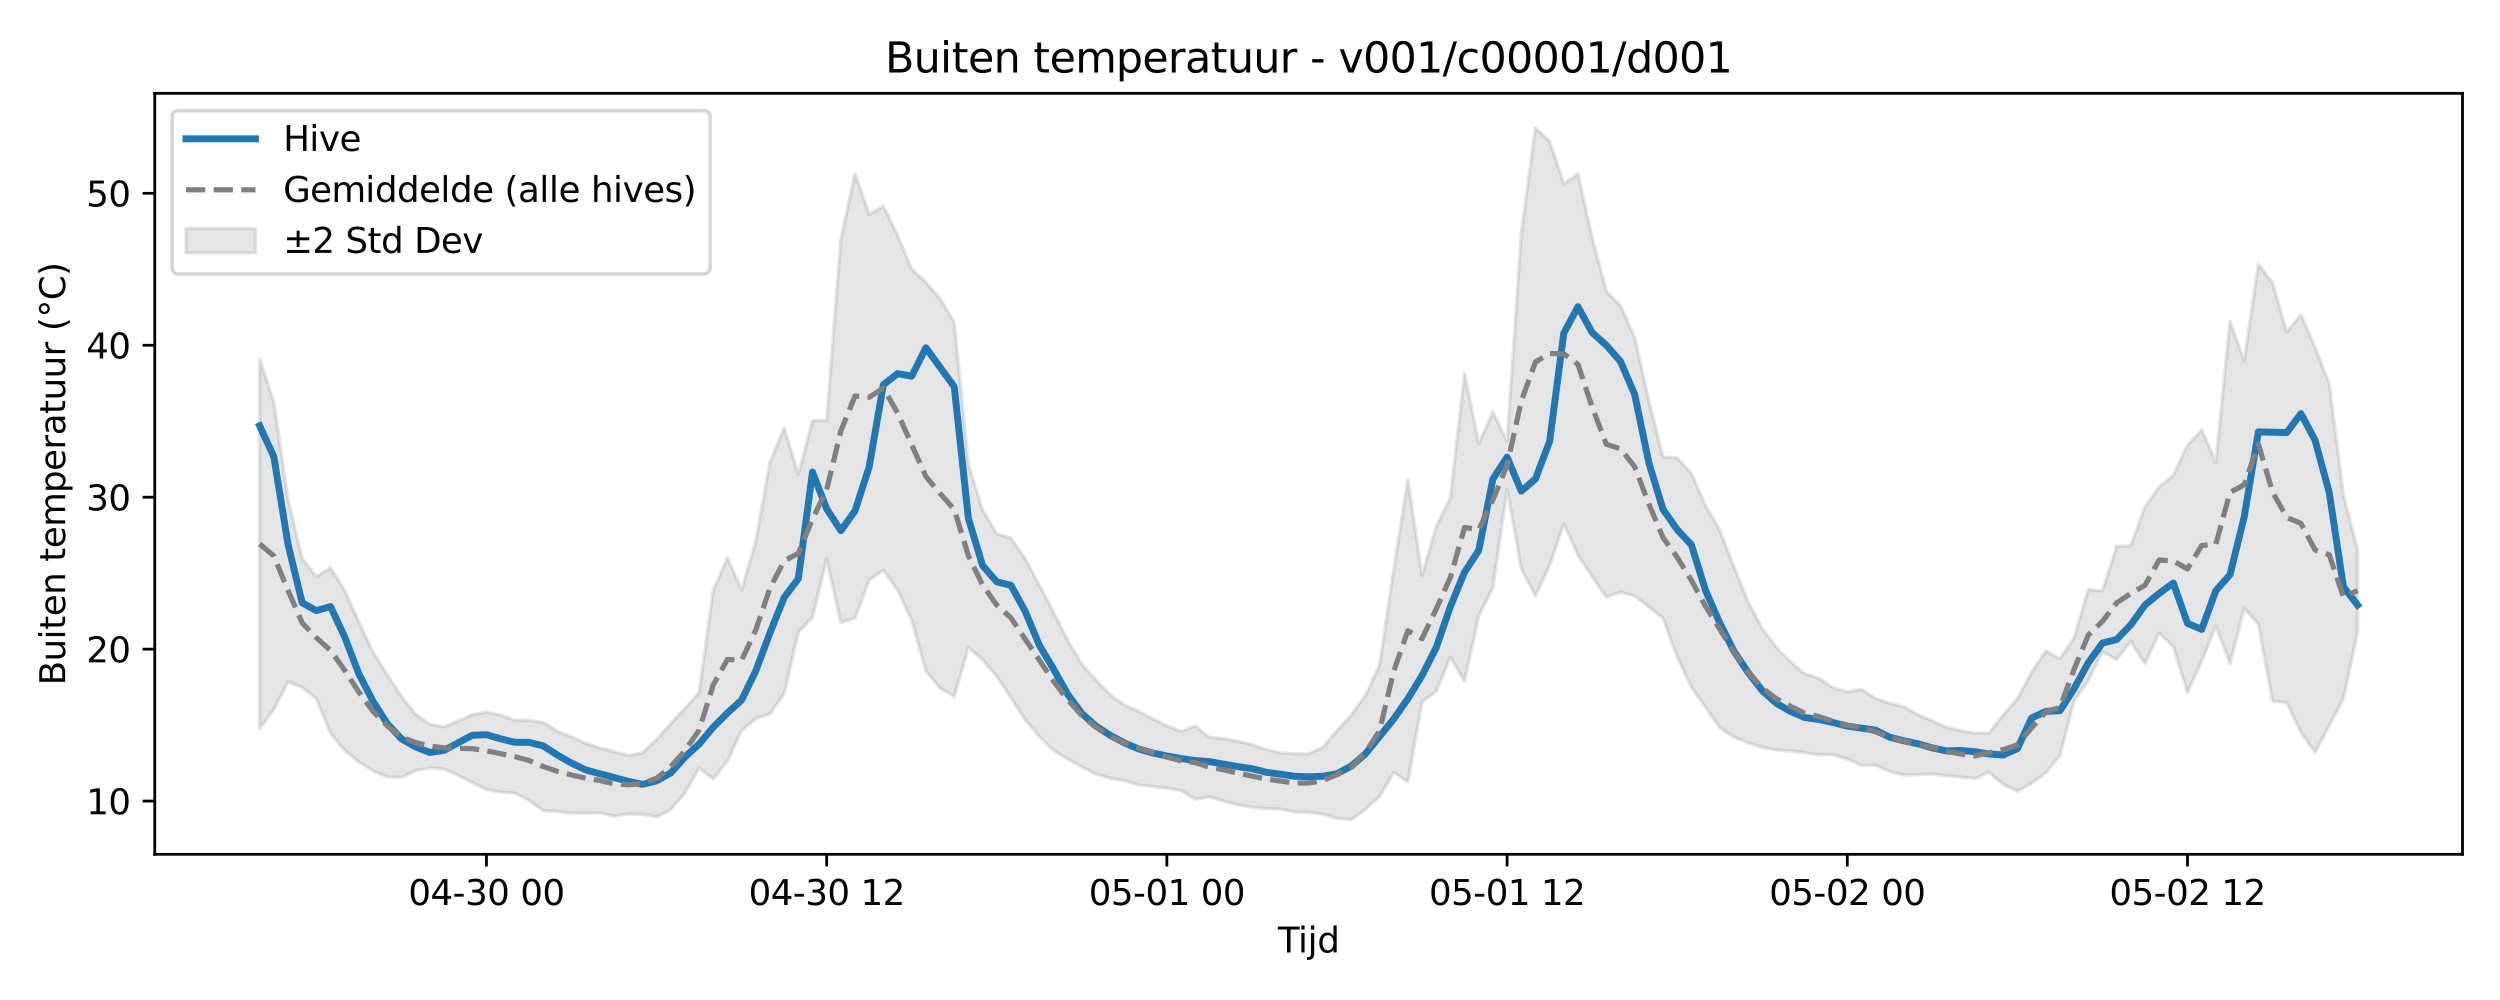 <?xml version="1.0" encoding="utf-8" standalone="no"?>
<!DOCTYPE svg PUBLIC "-//W3C//DTD SVG 1.1//EN"
  "http://www.w3.org/Graphics/SVG/1.1/DTD/svg11.dtd">
<svg xmlns:xlink="http://www.w3.org/1999/xlink" width="720pt" height="288pt" viewBox="0 0 720 288" xmlns="http://www.w3.org/2000/svg" version="1.1">
 <defs>
  <style type="text/css">*{stroke-linejoin: round; stroke-linecap: butt}</style>
 </defs>
 <g id="figure_1">
  <g id="patch_1">
   <path d="M 0 288 
L 720 288 
L 720 0 
L 0 0 
z
" style="fill: #ffffff"/>
  </g>
  <g id="axes_1">
   <g id="patch_2">
    <path d="M 44.57 246.04 
L 709.2 246.04 
L 709.2 26.88 
L 44.57 26.88 
z
" style="fill: #ffffff"/>
   </g>
   <g id="FillBetweenPolyCollection_1">
    <defs>
     <path id="m483a68e7ac" d="M 74.78 -184.59 
L 74.78 -78.113 
L 78.863 -83.687 
L 82.945 -91.62 
L 87.028 -90.049 
L 91.11 -86.773 
L 95.193 -76.851 
L 99.275 -71.887 
L 103.358 -68.538 
L 107.44 -66.014 
L 111.523 -64.245 
L 115.605 -64.098 
L 119.688 -66.045 
L 123.77 -66.86 
L 127.853 -66.545 
L 131.935 -64.752 
L 136.018 -62.582 
L 140.1 -60.607 
L 144.183 -59.858 
L 148.265 -59.592 
L 152.348 -57.475 
L 156.43 -54.557 
L 160.513 -54.28 
L 164.595 -53.831 
L 168.678 -53.789 
L 172.76 -53.856 
L 176.843 -52.956 
L 180.925 -53.532 
L 185.008 -53.497 
L 189.09 -52.733 
L 193.173 -54.777 
L 197.255 -59.631 
L 201.338 -66.847 
L 205.42 -63.64 
L 209.503 -68.858 
L 213.585 -77.581 
L 217.668 -81.04 
L 221.75 -82.413 
L 225.833 -88.186 
L 229.915 -105.95 
L 233.998 -110.222 
L 238.08 -126.94 
L 242.163 -108.755 
L 246.245 -109.939 
L 250.328 -120.889 
L 254.41 -123.812 
L 258.493 -118.036 
L 262.575 -109.396 
L 266.658 -94.758 
L 270.74 -89.8 
L 274.823 -87.428 
L 278.905 -101.533 
L 282.988 -97.948 
L 287.07 -93.22 
L 291.153 -87.071 
L 295.235 -80.755 
L 299.318 -75.89 
L 303.4 -71.892 
L 307.483 -69.401 
L 311.565 -67.134 
L 315.648 -65.082 
L 319.73 -63.847 
L 323.813 -63.168 
L 327.895 -61.941 
L 331.978 -61.505 
L 336.06 -60.961 
L 340.143 -60.38 
L 344.225 -57.823 
L 348.308 -58.466 
L 352.39 -57.327 
L 356.473 -56.182 
L 360.555 -55.548 
L 364.638 -55.102 
L 368.72 -55.013 
L 372.803 -54.107 
L 376.885 -54.041 
L 380.967 -53.547 
L 385.05 -52.326 
L 389.132 -51.922 
L 393.215 -54.886 
L 397.297 -58.598 
L 401.38 -65.49 
L 405.462 -62.852 
L 409.545 -85.877 
L 413.627 -88.855 
L 417.71 -98.753 
L 421.792 -91.816 
L 425.875 -110.636 
L 429.957 -118.742 
L 434.04 -147.092 
L 438.122 -124.217 
L 442.205 -116.351 
L 446.287 -125.156 
L 450.37 -137.109 
L 454.452 -128.17 
L 458.535 -121.95 
L 462.617 -115.984 
L 466.7 -117.48 
L 470.782 -116.362 
L 474.865 -113.179 
L 478.947 -109.941 
L 483.03 -98.845 
L 487.112 -90.191 
L 491.195 -84.321 
L 495.277 -78.414 
L 499.36 -75.742 
L 503.442 -74.141 
L 507.525 -72.73 
L 511.607 -71.99 
L 515.69 -71.682 
L 519.772 -71.265 
L 523.855 -70.563 
L 527.937 -70.632 
L 532.02 -69.388 
L 536.102 -67.568 
L 540.185 -67.588 
L 544.267 -65.791 
L 548.35 -64.776 
L 552.432 -64.906 
L 556.515 -65.056 
L 560.597 -64.605 
L 564.68 -64.185 
L 568.762 -63.787 
L 572.845 -65.554 
L 576.927 -62.099 
L 581.01 -60.135 
L 585.092 -62.432 
L 589.175 -65.403 
L 593.257 -70.338 
L 597.34 -86.14 
L 601.422 -91.989 
L 605.505 -100.305 
L 609.587 -98.065 
L 613.67 -103.314 
L 617.752 -96.851 
L 621.835 -105.677 
L 625.917 -101.721 
L 630 -88.555 
L 634.082 -97.545 
L 638.165 -107.74 
L 642.247 -96.868 
L 646.33 -112.863 
L 650.412 -108.234 
L 654.495 -86.109 
L 658.577 -85.645 
L 662.66 -77.129 
L 666.742 -71.289 
L 670.825 -79.024 
L 674.907 -86.752 
L 678.99 -106.137 
L 678.99 -129.654 
L 678.99 -129.654 
L 674.907 -145.392 
L 670.825 -177.432 
L 666.742 -187.95 
L 662.66 -197.389 
L 658.577 -192.265 
L 654.495 -206.522 
L 650.412 -211.941 
L 646.33 -183.937 
L 642.247 -195.519 
L 638.165 -154.89 
L 634.082 -164.211 
L 630 -159.732 
L 625.917 -151.173 
L 621.835 -147.764 
L 617.752 -142.039 
L 613.67 -130.836 
L 609.587 -130.688 
L 605.505 -117.8 
L 601.422 -118.202 
L 597.34 -104.322 
L 593.257 -98.257 
L 589.175 -100.518 
L 585.092 -94.299 
L 581.01 -86.823 
L 576.927 -82.088 
L 572.845 -76.882 
L 568.762 -76.862 
L 564.68 -77.559 
L 560.597 -78.524 
L 556.515 -80.37 
L 552.432 -82.125 
L 548.35 -84.443 
L 544.267 -85.47 
L 540.185 -86.882 
L 536.102 -89.454 
L 532.02 -88.801 
L 527.937 -89.892 
L 523.855 -92.659 
L 519.772 -93.926 
L 515.69 -97.447 
L 511.607 -101.515 
L 507.525 -106.975 
L 503.442 -114.754 
L 499.36 -124.822 
L 495.277 -135.351 
L 491.195 -142.353 
L 487.112 -151.653 
L 483.03 -156.127 
L 478.947 -156.372 
L 474.865 -172.571 
L 470.782 -190.831 
L 466.7 -199.997 
L 462.617 -204.118 
L 458.535 -219.594 
L 454.452 -237.916 
L 450.37 -235.068 
L 446.287 -247.24 
L 442.205 -251.158 
L 438.122 -220.646 
L 434.04 -160.976 
L 429.957 -169.342 
L 425.875 -160.235 
L 421.792 -180.368 
L 417.71 -144.696 
L 413.627 -136.287 
L 409.545 -122.272 
L 405.462 -149.856 
L 401.38 -123.879 
L 397.297 -96.383 
L 393.215 -87.696 
L 389.132 -82.054 
L 385.05 -77.602 
L 380.967 -72.771 
L 376.885 -70.927 
L 372.803 -70.898 
L 368.72 -71.232 
L 364.638 -72.163 
L 360.555 -73.541 
L 356.473 -74.512 
L 352.39 -75.263 
L 348.308 -75.656 
L 344.225 -78.925 
L 340.143 -77.388 
L 336.06 -78.995 
L 331.978 -81.004 
L 327.895 -83.121 
L 323.813 -84.957 
L 319.73 -87.925 
L 315.648 -92.086 
L 311.565 -96.744 
L 307.483 -103.594 
L 303.4 -111.751 
L 299.318 -119.496 
L 295.235 -127.102 
L 291.153 -133.002 
L 287.07 -134.257 
L 282.988 -141.088 
L 278.905 -154.315 
L 274.823 -195.186 
L 270.74 -201.931 
L 266.658 -206.746 
L 262.575 -210.487 
L 258.493 -220.153 
L 254.41 -228.636 
L 250.328 -226.271 
L 246.245 -237.95 
L 242.163 -219.041 
L 238.08 -166.942 
L 233.998 -166.813 
L 229.915 -151.356 
L 225.833 -164.744 
L 221.75 -154.873 
L 217.668 -132.141 
L 213.585 -118.133 
L 209.503 -127.294 
L 205.42 -117.961 
L 201.338 -88.535 
L 197.255 -83.972 
L 193.173 -79.6 
L 189.09 -74.971 
L 185.008 -71.18 
L 180.925 -70.452 
L 176.843 -71.502 
L 172.76 -72.608 
L 168.678 -73.951 
L 164.595 -75.769 
L 160.513 -77.435 
L 156.43 -79.929 
L 152.348 -80.512 
L 148.265 -80.583 
L 144.183 -82.067 
L 140.1 -82.923 
L 136.018 -82.187 
L 131.935 -80.31 
L 127.853 -78.663 
L 123.77 -79.441 
L 119.688 -82.225 
L 115.605 -87.381 
L 111.523 -93.726 
L 107.44 -100.199 
L 103.358 -108.833 
L 99.275 -117.955 
L 95.193 -124.516 
L 91.11 -121.886 
L 87.028 -127.143 
L 82.945 -144.28 
L 78.863 -172.088 
L 74.78 -184.59 
z
" style="stroke: #808080; stroke-opacity: 0.2"/>
    </defs>
    <g clip-path="url(#p55452ddef3)">
     <use xlink:href="#m483a68e7ac" x="0" y="288" style="fill: #808080; fill-opacity: 0.2; stroke: #808080; stroke-opacity: 0.2"/>
    </g>
   </g>
   <g id="matplotlib.axis_1">
    <g id="xtick_1">
     <g id="line2d_1">
      <defs>
       <path id="mdde282f2a5" d="M 0 0 
L 0 3.5 
" style="stroke: #000000; stroke-width: 0.8"/>
      </defs>
      <g>
       <use xlink:href="#mdde282f2a5" x="140.1" y="246.04" style="stroke: #000000; stroke-width: 0.8"/>
      </g>
     </g>
     <g id="text_1">
      <!-- 04-30 00 -->
      <g transform="translate(117.62 260.638) scale(0.1 -0.1)">
       <defs>
        <path id="DejaVuSans-30" d="M 2034 4250 
Q 1547 4250 1301 3770 
Q 1056 3291 1056 2328 
Q 1056 1369 1301 889 
Q 1547 409 2034 409 
Q 2525 409 2770 889 
Q 3016 1369 3016 2328 
Q 3016 3291 2770 3770 
Q 2525 4250 2034 4250 
z
M 2034 4750 
Q 2819 4750 3233 4129 
Q 3647 3509 3647 2328 
Q 3647 1150 3233 529 
Q 2819 -91 2034 -91 
Q 1250 -91 836 529 
Q 422 1150 422 2328 
Q 422 3509 836 4129 
Q 1250 4750 2034 4750 
z
" transform="scale(0.016)"/>
        <path id="DejaVuSans-34" d="M 2419 4116 
L 825 1625 
L 2419 1625 
L 2419 4116 
z
M 2253 4666 
L 3047 4666 
L 3047 1625 
L 3713 1625 
L 3713 1100 
L 3047 1100 
L 3047 0 
L 2419 0 
L 2419 1100 
L 313 1100 
L 313 1709 
L 2253 4666 
z
" transform="scale(0.016)"/>
        <path id="DejaVuSans-2d" d="M 313 2009 
L 1997 2009 
L 1997 1497 
L 313 1497 
L 313 2009 
z
" transform="scale(0.016)"/>
        <path id="DejaVuSans-33" d="M 2597 2516 
Q 3050 2419 3304 2112 
Q 3559 1806 3559 1356 
Q 3559 666 3084 287 
Q 2609 -91 1734 -91 
Q 1441 -91 1130 -33 
Q 819 25 488 141 
L 488 750 
Q 750 597 1062 519 
Q 1375 441 1716 441 
Q 2309 441 2620 675 
Q 2931 909 2931 1356 
Q 2931 1769 2642 2001 
Q 2353 2234 1838 2234 
L 1294 2234 
L 1294 2753 
L 1863 2753 
Q 2328 2753 2575 2939 
Q 2822 3125 2822 3475 
Q 2822 3834 2567 4026 
Q 2313 4219 1838 4219 
Q 1578 4219 1281 4162 
Q 984 4106 628 3988 
L 628 4550 
Q 988 4650 1302 4700 
Q 1616 4750 1894 4750 
Q 2613 4750 3031 4423 
Q 3450 4097 3450 3541 
Q 3450 3153 3228 2886 
Q 3006 2619 2597 2516 
z
" transform="scale(0.016)"/>
        <path id="DejaVuSans-20" transform="scale(0.016)"/>
       </defs>
       <use xlink:href="#DejaVuSans-30"/>
       <use xlink:href="#DejaVuSans-34" transform="translate(63.623 0)"/>
       <use xlink:href="#DejaVuSans-2d" transform="translate(127.246 0)"/>
       <use xlink:href="#DejaVuSans-33" transform="translate(163.33 0)"/>
       <use xlink:href="#DejaVuSans-30" transform="translate(226.953 0)"/>
       <use xlink:href="#DejaVuSans-20" transform="translate(290.576 0)"/>
       <use xlink:href="#DejaVuSans-30" transform="translate(322.363 0)"/>
       <use xlink:href="#DejaVuSans-30" transform="translate(385.986 0)"/>
      </g>
     </g>
    </g>
    <g id="xtick_2">
     <g id="line2d_2">
      <g>
       <use xlink:href="#mdde282f2a5" x="238.08" y="246.04" style="stroke: #000000; stroke-width: 0.8"/>
      </g>
     </g>
     <g id="text_2">
      <!-- 04-30 12 -->
      <g transform="translate(215.6 260.638) scale(0.1 -0.1)">
       <defs>
        <path id="DejaVuSans-31" d="M 794 531 
L 1825 531 
L 1825 4091 
L 703 3866 
L 703 4441 
L 1819 4666 
L 2450 4666 
L 2450 531 
L 3481 531 
L 3481 0 
L 794 0 
L 794 531 
z
" transform="scale(0.016)"/>
        <path id="DejaVuSans-32" d="M 1228 531 
L 3431 531 
L 3431 0 
L 469 0 
L 469 531 
Q 828 903 1448 1529 
Q 2069 2156 2228 2338 
Q 2531 2678 2651 2914 
Q 2772 3150 2772 3378 
Q 2772 3750 2511 3984 
Q 2250 4219 1831 4219 
Q 1534 4219 1204 4116 
Q 875 4013 500 3803 
L 500 4441 
Q 881 4594 1212 4672 
Q 1544 4750 1819 4750 
Q 2544 4750 2975 4387 
Q 3406 4025 3406 3419 
Q 3406 3131 3298 2873 
Q 3191 2616 2906 2266 
Q 2828 2175 2409 1742 
Q 1991 1309 1228 531 
z
" transform="scale(0.016)"/>
       </defs>
       <use xlink:href="#DejaVuSans-30"/>
       <use xlink:href="#DejaVuSans-34" transform="translate(63.623 0)"/>
       <use xlink:href="#DejaVuSans-2d" transform="translate(127.246 0)"/>
       <use xlink:href="#DejaVuSans-33" transform="translate(163.33 0)"/>
       <use xlink:href="#DejaVuSans-30" transform="translate(226.953 0)"/>
       <use xlink:href="#DejaVuSans-20" transform="translate(290.576 0)"/>
       <use xlink:href="#DejaVuSans-31" transform="translate(322.363 0)"/>
       <use xlink:href="#DejaVuSans-32" transform="translate(385.986 0)"/>
      </g>
     </g>
    </g>
    <g id="xtick_3">
     <g id="line2d_3">
      <g>
       <use xlink:href="#mdde282f2a5" x="336.06" y="246.04" style="stroke: #000000; stroke-width: 0.8"/>
      </g>
     </g>
     <g id="text_3">
      <!-- 05-01 00 -->
      <g transform="translate(313.58 260.638) scale(0.1 -0.1)">
       <defs>
        <path id="DejaVuSans-35" d="M 691 4666 
L 3169 4666 
L 3169 4134 
L 1269 4134 
L 1269 2991 
Q 1406 3038 1543 3061 
Q 1681 3084 1819 3084 
Q 2600 3084 3056 2656 
Q 3513 2228 3513 1497 
Q 3513 744 3044 326 
Q 2575 -91 1722 -91 
Q 1428 -91 1123 -41 
Q 819 9 494 109 
L 494 744 
Q 775 591 1075 516 
Q 1375 441 1709 441 
Q 2250 441 2565 725 
Q 2881 1009 2881 1497 
Q 2881 1984 2565 2268 
Q 2250 2553 1709 2553 
Q 1456 2553 1204 2497 
Q 953 2441 691 2322 
L 691 4666 
z
" transform="scale(0.016)"/>
       </defs>
       <use xlink:href="#DejaVuSans-30"/>
       <use xlink:href="#DejaVuSans-35" transform="translate(63.623 0)"/>
       <use xlink:href="#DejaVuSans-2d" transform="translate(127.246 0)"/>
       <use xlink:href="#DejaVuSans-30" transform="translate(163.33 0)"/>
       <use xlink:href="#DejaVuSans-31" transform="translate(226.953 0)"/>
       <use xlink:href="#DejaVuSans-20" transform="translate(290.576 0)"/>
       <use xlink:href="#DejaVuSans-30" transform="translate(322.363 0)"/>
       <use xlink:href="#DejaVuSans-30" transform="translate(385.986 0)"/>
      </g>
     </g>
    </g>
    <g id="xtick_4">
     <g id="line2d_4">
      <g>
       <use xlink:href="#mdde282f2a5" x="434.04" y="246.04" style="stroke: #000000; stroke-width: 0.8"/>
      </g>
     </g>
     <g id="text_4">
      <!-- 05-01 12 -->
      <g transform="translate(411.559 260.638) scale(0.1 -0.1)">
       <use xlink:href="#DejaVuSans-30"/>
       <use xlink:href="#DejaVuSans-35" transform="translate(63.623 0)"/>
       <use xlink:href="#DejaVuSans-2d" transform="translate(127.246 0)"/>
       <use xlink:href="#DejaVuSans-30" transform="translate(163.33 0)"/>
       <use xlink:href="#DejaVuSans-31" transform="translate(226.953 0)"/>
       <use xlink:href="#DejaVuSans-20" transform="translate(290.576 0)"/>
       <use xlink:href="#DejaVuSans-31" transform="translate(322.363 0)"/>
       <use xlink:href="#DejaVuSans-32" transform="translate(385.986 0)"/>
      </g>
     </g>
    </g>
    <g id="xtick_5">
     <g id="line2d_5">
      <g>
       <use xlink:href="#mdde282f2a5" x="532.02" y="246.04" style="stroke: #000000; stroke-width: 0.8"/>
      </g>
     </g>
     <g id="text_5">
      <!-- 05-02 00 -->
      <g transform="translate(509.539 260.638) scale(0.1 -0.1)">
       <use xlink:href="#DejaVuSans-30"/>
       <use xlink:href="#DejaVuSans-35" transform="translate(63.623 0)"/>
       <use xlink:href="#DejaVuSans-2d" transform="translate(127.246 0)"/>
       <use xlink:href="#DejaVuSans-30" transform="translate(163.33 0)"/>
       <use xlink:href="#DejaVuSans-32" transform="translate(226.953 0)"/>
       <use xlink:href="#DejaVuSans-20" transform="translate(290.576 0)"/>
       <use xlink:href="#DejaVuSans-30" transform="translate(322.363 0)"/>
       <use xlink:href="#DejaVuSans-30" transform="translate(385.986 0)"/>
      </g>
     </g>
    </g>
    <g id="xtick_6">
     <g id="line2d_6">
      <g>
       <use xlink:href="#mdde282f2a5" x="630" y="246.04" style="stroke: #000000; stroke-width: 0.8"/>
      </g>
     </g>
     <g id="text_6">
      <!-- 05-02 12 -->
      <g transform="translate(607.519 260.638) scale(0.1 -0.1)">
       <use xlink:href="#DejaVuSans-30"/>
       <use xlink:href="#DejaVuSans-35" transform="translate(63.623 0)"/>
       <use xlink:href="#DejaVuSans-2d" transform="translate(127.246 0)"/>
       <use xlink:href="#DejaVuSans-30" transform="translate(163.33 0)"/>
       <use xlink:href="#DejaVuSans-32" transform="translate(226.953 0)"/>
       <use xlink:href="#DejaVuSans-20" transform="translate(290.576 0)"/>
       <use xlink:href="#DejaVuSans-31" transform="translate(322.363 0)"/>
       <use xlink:href="#DejaVuSans-32" transform="translate(385.986 0)"/>
      </g>
     </g>
    </g>
    <g id="text_7">
     <!-- Tijd -->
     <g transform="translate(368.035 274.317) scale(0.1 -0.1)">
      <defs>
       <path id="DejaVuSans-54" d="M -19 4666 
L 3928 4666 
L 3928 4134 
L 2272 4134 
L 2272 0 
L 1638 0 
L 1638 4134 
L -19 4134 
L -19 4666 
z
" transform="scale(0.016)"/>
       <path id="DejaVuSans-69" d="M 603 3500 
L 1178 3500 
L 1178 0 
L 603 0 
L 603 3500 
z
M 603 4863 
L 1178 4863 
L 1178 4134 
L 603 4134 
L 603 4863 
z
" transform="scale(0.016)"/>
       <path id="DejaVuSans-6a" d="M 603 3500 
L 1178 3500 
L 1178 -63 
Q 1178 -731 923 -1031 
Q 669 -1331 103 -1331 
L -116 -1331 
L -116 -844 
L 38 -844 
Q 366 -844 484 -692 
Q 603 -541 603 -63 
L 603 3500 
z
M 603 4863 
L 1178 4863 
L 1178 4134 
L 603 4134 
L 603 4863 
z
" transform="scale(0.016)"/>
       <path id="DejaVuSans-64" d="M 2906 2969 
L 2906 4863 
L 3481 4863 
L 3481 0 
L 2906 0 
L 2906 525 
Q 2725 213 2448 61 
Q 2172 -91 1784 -91 
Q 1150 -91 751 415 
Q 353 922 353 1747 
Q 353 2572 751 3078 
Q 1150 3584 1784 3584 
Q 2172 3584 2448 3432 
Q 2725 3281 2906 2969 
z
M 947 1747 
Q 947 1113 1208 752 
Q 1469 391 1925 391 
Q 2381 391 2643 752 
Q 2906 1113 2906 1747 
Q 2906 2381 2643 2742 
Q 2381 3103 1925 3103 
Q 1469 3103 1208 2742 
Q 947 2381 947 1747 
z
" transform="scale(0.016)"/>
      </defs>
      <use xlink:href="#DejaVuSans-54"/>
      <use xlink:href="#DejaVuSans-69" transform="translate(57.959 0)"/>
      <use xlink:href="#DejaVuSans-6a" transform="translate(85.742 0)"/>
      <use xlink:href="#DejaVuSans-64" transform="translate(113.525 0)"/>
     </g>
    </g>
   </g>
   <g id="matplotlib.axis_2">
    <g id="ytick_1">
     <g id="line2d_7">
      <defs>
       <path id="m6c52d857ff" d="M 0 0 
L -3.5 0 
" style="stroke: #000000; stroke-width: 0.8"/>
      </defs>
      <g>
       <use xlink:href="#m6c52d857ff" x="44.57" y="230.712" style="stroke: #000000; stroke-width: 0.8"/>
      </g>
     </g>
     <g id="text_8">
      <!-- 10 -->
      <g transform="translate(24.845 234.512) scale(0.1 -0.1)">
       <use xlink:href="#DejaVuSans-31"/>
       <use xlink:href="#DejaVuSans-30" transform="translate(63.623 0)"/>
      </g>
     </g>
    </g>
    <g id="ytick_2">
     <g id="line2d_8">
      <g>
       <use xlink:href="#m6c52d857ff" x="44.57" y="186.952" style="stroke: #000000; stroke-width: 0.8"/>
      </g>
     </g>
     <g id="text_9">
      <!-- 20 -->
      <g transform="translate(24.845 190.751) scale(0.1 -0.1)">
       <use xlink:href="#DejaVuSans-32"/>
       <use xlink:href="#DejaVuSans-30" transform="translate(63.623 0)"/>
      </g>
     </g>
    </g>
    <g id="ytick_3">
     <g id="line2d_9">
      <g>
       <use xlink:href="#m6c52d857ff" x="44.57" y="143.192" style="stroke: #000000; stroke-width: 0.8"/>
      </g>
     </g>
     <g id="text_10">
      <!-- 30 -->
      <g transform="translate(24.845 146.991) scale(0.1 -0.1)">
       <use xlink:href="#DejaVuSans-33"/>
       <use xlink:href="#DejaVuSans-30" transform="translate(63.623 0)"/>
      </g>
     </g>
    </g>
    <g id="ytick_4">
     <g id="line2d_10">
      <g>
       <use xlink:href="#m6c52d857ff" x="44.57" y="99.432" style="stroke: #000000; stroke-width: 0.8"/>
      </g>
     </g>
     <g id="text_11">
      <!-- 40 -->
      <g transform="translate(24.845 103.231) scale(0.1 -0.1)">
       <use xlink:href="#DejaVuSans-34"/>
       <use xlink:href="#DejaVuSans-30" transform="translate(63.623 0)"/>
      </g>
     </g>
    </g>
    <g id="ytick_5">
     <g id="line2d_11">
      <g>
       <use xlink:href="#m6c52d857ff" x="44.57" y="55.672" style="stroke: #000000; stroke-width: 0.8"/>
      </g>
     </g>
     <g id="text_12">
      <!-- 50 -->
      <g transform="translate(24.845 59.471) scale(0.1 -0.1)">
       <use xlink:href="#DejaVuSans-35"/>
       <use xlink:href="#DejaVuSans-30" transform="translate(63.623 0)"/>
      </g>
     </g>
    </g>
    <g id="text_13">
     <!-- Buiten temperatuur (°C) -->
     <g transform="translate(18.765 197.355) rotate(-90) scale(0.1 -0.1)">
      <defs>
       <path id="DejaVuSans-42" d="M 1259 2228 
L 1259 519 
L 2272 519 
Q 2781 519 3026 730 
Q 3272 941 3272 1375 
Q 3272 1813 3026 2020 
Q 2781 2228 2272 2228 
L 1259 2228 
z
M 1259 4147 
L 1259 2741 
L 2194 2741 
Q 2656 2741 2882 2914 
Q 3109 3088 3109 3444 
Q 3109 3797 2882 3972 
Q 2656 4147 2194 4147 
L 1259 4147 
z
M 628 4666 
L 2241 4666 
Q 2963 4666 3353 4366 
Q 3744 4066 3744 3513 
Q 3744 3084 3544 2831 
Q 3344 2578 2956 2516 
Q 3422 2416 3680 2098 
Q 3938 1781 3938 1306 
Q 3938 681 3513 340 
Q 3088 0 2303 0 
L 628 0 
L 628 4666 
z
" transform="scale(0.016)"/>
       <path id="DejaVuSans-75" d="M 544 1381 
L 544 3500 
L 1119 3500 
L 1119 1403 
Q 1119 906 1312 657 
Q 1506 409 1894 409 
Q 2359 409 2629 706 
Q 2900 1003 2900 1516 
L 2900 3500 
L 3475 3500 
L 3475 0 
L 2900 0 
L 2900 538 
Q 2691 219 2414 64 
Q 2138 -91 1772 -91 
Q 1169 -91 856 284 
Q 544 659 544 1381 
z
M 1991 3584 
L 1991 3584 
z
" transform="scale(0.016)"/>
       <path id="DejaVuSans-74" d="M 1172 4494 
L 1172 3500 
L 2356 3500 
L 2356 3053 
L 1172 3053 
L 1172 1153 
Q 1172 725 1289 603 
Q 1406 481 1766 481 
L 2356 481 
L 2356 0 
L 1766 0 
Q 1100 0 847 248 
Q 594 497 594 1153 
L 594 3053 
L 172 3053 
L 172 3500 
L 594 3500 
L 594 4494 
L 1172 4494 
z
" transform="scale(0.016)"/>
       <path id="DejaVuSans-65" d="M 3597 1894 
L 3597 1613 
L 953 1613 
Q 991 1019 1311 708 
Q 1631 397 2203 397 
Q 2534 397 2845 478 
Q 3156 559 3463 722 
L 3463 178 
Q 3153 47 2828 -22 
Q 2503 -91 2169 -91 
Q 1331 -91 842 396 
Q 353 884 353 1716 
Q 353 2575 817 3079 
Q 1281 3584 2069 3584 
Q 2775 3584 3186 3129 
Q 3597 2675 3597 1894 
z
M 3022 2063 
Q 3016 2534 2758 2815 
Q 2500 3097 2075 3097 
Q 1594 3097 1305 2825 
Q 1016 2553 972 2059 
L 3022 2063 
z
" transform="scale(0.016)"/>
       <path id="DejaVuSans-6e" d="M 3513 2113 
L 3513 0 
L 2938 0 
L 2938 2094 
Q 2938 2591 2744 2837 
Q 2550 3084 2163 3084 
Q 1697 3084 1428 2787 
Q 1159 2491 1159 1978 
L 1159 0 
L 581 0 
L 581 3500 
L 1159 3500 
L 1159 2956 
Q 1366 3272 1645 3428 
Q 1925 3584 2291 3584 
Q 2894 3584 3203 3211 
Q 3513 2838 3513 2113 
z
" transform="scale(0.016)"/>
       <path id="DejaVuSans-6d" d="M 3328 2828 
Q 3544 3216 3844 3400 
Q 4144 3584 4550 3584 
Q 5097 3584 5394 3201 
Q 5691 2819 5691 2113 
L 5691 0 
L 5113 0 
L 5113 2094 
Q 5113 2597 4934 2840 
Q 4756 3084 4391 3084 
Q 3944 3084 3684 2787 
Q 3425 2491 3425 1978 
L 3425 0 
L 2847 0 
L 2847 2094 
Q 2847 2600 2669 2842 
Q 2491 3084 2119 3084 
Q 1678 3084 1418 2786 
Q 1159 2488 1159 1978 
L 1159 0 
L 581 0 
L 581 3500 
L 1159 3500 
L 1159 2956 
Q 1356 3278 1631 3431 
Q 1906 3584 2284 3584 
Q 2666 3584 2933 3390 
Q 3200 3197 3328 2828 
z
" transform="scale(0.016)"/>
       <path id="DejaVuSans-70" d="M 1159 525 
L 1159 -1331 
L 581 -1331 
L 581 3500 
L 1159 3500 
L 1159 2969 
Q 1341 3281 1617 3432 
Q 1894 3584 2278 3584 
Q 2916 3584 3314 3078 
Q 3713 2572 3713 1747 
Q 3713 922 3314 415 
Q 2916 -91 2278 -91 
Q 1894 -91 1617 61 
Q 1341 213 1159 525 
z
M 3116 1747 
Q 3116 2381 2855 2742 
Q 2594 3103 2138 3103 
Q 1681 3103 1420 2742 
Q 1159 2381 1159 1747 
Q 1159 1113 1420 752 
Q 1681 391 2138 391 
Q 2594 391 2855 752 
Q 3116 1113 3116 1747 
z
" transform="scale(0.016)"/>
       <path id="DejaVuSans-72" d="M 2631 2963 
Q 2534 3019 2420 3045 
Q 2306 3072 2169 3072 
Q 1681 3072 1420 2755 
Q 1159 2438 1159 1844 
L 1159 0 
L 581 0 
L 581 3500 
L 1159 3500 
L 1159 2956 
Q 1341 3275 1631 3429 
Q 1922 3584 2338 3584 
Q 2397 3584 2469 3576 
Q 2541 3569 2628 3553 
L 2631 2963 
z
" transform="scale(0.016)"/>
       <path id="DejaVuSans-61" d="M 2194 1759 
Q 1497 1759 1228 1600 
Q 959 1441 959 1056 
Q 959 750 1161 570 
Q 1363 391 1709 391 
Q 2188 391 2477 730 
Q 2766 1069 2766 1631 
L 2766 1759 
L 2194 1759 
z
M 3341 1997 
L 3341 0 
L 2766 0 
L 2766 531 
Q 2569 213 2275 61 
Q 1981 -91 1556 -91 
Q 1019 -91 701 211 
Q 384 513 384 1019 
Q 384 1609 779 1909 
Q 1175 2209 1959 2209 
L 2766 2209 
L 2766 2266 
Q 2766 2663 2505 2880 
Q 2244 3097 1772 3097 
Q 1472 3097 1187 3025 
Q 903 2953 641 2809 
L 641 3341 
Q 956 3463 1253 3523 
Q 1550 3584 1831 3584 
Q 2591 3584 2966 3190 
Q 3341 2797 3341 1997 
z
" transform="scale(0.016)"/>
       <path id="DejaVuSans-28" d="M 1984 4856 
Q 1566 4138 1362 3434 
Q 1159 2731 1159 2009 
Q 1159 1288 1364 580 
Q 1569 -128 1984 -844 
L 1484 -844 
Q 1016 -109 783 600 
Q 550 1309 550 2009 
Q 550 2706 781 3412 
Q 1013 4119 1484 4856 
L 1984 4856 
z
" transform="scale(0.016)"/>
       <path id="DejaVuSans-b0" d="M 1600 4347 
Q 1350 4347 1178 4173 
Q 1006 4000 1006 3750 
Q 1006 3503 1178 3333 
Q 1350 3163 1600 3163 
Q 1850 3163 2022 3333 
Q 2194 3503 2194 3750 
Q 2194 3997 2020 4172 
Q 1847 4347 1600 4347 
z
M 1600 4750 
Q 1800 4750 1984 4673 
Q 2169 4597 2303 4453 
Q 2447 4313 2519 4134 
Q 2591 3956 2591 3750 
Q 2591 3338 2302 3052 
Q 2013 2766 1594 2766 
Q 1172 2766 890 3047 
Q 609 3328 609 3750 
Q 609 4169 896 4459 
Q 1184 4750 1600 4750 
z
" transform="scale(0.016)"/>
       <path id="DejaVuSans-43" d="M 4122 4306 
L 4122 3641 
Q 3803 3938 3442 4084 
Q 3081 4231 2675 4231 
Q 1875 4231 1450 3742 
Q 1025 3253 1025 2328 
Q 1025 1406 1450 917 
Q 1875 428 2675 428 
Q 3081 428 3442 575 
Q 3803 722 4122 1019 
L 4122 359 
Q 3791 134 3420 21 
Q 3050 -91 2638 -91 
Q 1578 -91 968 557 
Q 359 1206 359 2328 
Q 359 3453 968 4101 
Q 1578 4750 2638 4750 
Q 3056 4750 3426 4639 
Q 3797 4528 4122 4306 
z
" transform="scale(0.016)"/>
       <path id="DejaVuSans-29" d="M 513 4856 
L 1013 4856 
Q 1481 4119 1714 3412 
Q 1947 2706 1947 2009 
Q 1947 1309 1714 600 
Q 1481 -109 1013 -844 
L 513 -844 
Q 928 -128 1133 580 
Q 1338 1288 1338 2009 
Q 1338 2731 1133 3434 
Q 928 4138 513 4856 
z
" transform="scale(0.016)"/>
      </defs>
      <use xlink:href="#DejaVuSans-42"/>
      <use xlink:href="#DejaVuSans-75" transform="translate(68.604 0)"/>
      <use xlink:href="#DejaVuSans-69" transform="translate(131.982 0)"/>
      <use xlink:href="#DejaVuSans-74" transform="translate(159.766 0)"/>
      <use xlink:href="#DejaVuSans-65" transform="translate(198.975 0)"/>
      <use xlink:href="#DejaVuSans-6e" transform="translate(260.498 0)"/>
      <use xlink:href="#DejaVuSans-20" transform="translate(323.877 0)"/>
      <use xlink:href="#DejaVuSans-74" transform="translate(355.664 0)"/>
      <use xlink:href="#DejaVuSans-65" transform="translate(394.873 0)"/>
      <use xlink:href="#DejaVuSans-6d" transform="translate(456.396 0)"/>
      <use xlink:href="#DejaVuSans-70" transform="translate(553.809 0)"/>
      <use xlink:href="#DejaVuSans-65" transform="translate(617.285 0)"/>
      <use xlink:href="#DejaVuSans-72" transform="translate(678.809 0)"/>
      <use xlink:href="#DejaVuSans-61" transform="translate(719.922 0)"/>
      <use xlink:href="#DejaVuSans-74" transform="translate(781.201 0)"/>
      <use xlink:href="#DejaVuSans-75" transform="translate(820.41 0)"/>
      <use xlink:href="#DejaVuSans-75" transform="translate(883.789 0)"/>
      <use xlink:href="#DejaVuSans-72" transform="translate(947.168 0)"/>
      <use xlink:href="#DejaVuSans-20" transform="translate(988.281 0)"/>
      <use xlink:href="#DejaVuSans-28" transform="translate(1020.068 0)"/>
      <use xlink:href="#DejaVuSans-b0" transform="translate(1059.082 0)"/>
      <use xlink:href="#DejaVuSans-43" transform="translate(1109.082 0)"/>
      <use xlink:href="#DejaVuSans-29" transform="translate(1178.906 0)"/>
     </g>
    </g>
   </g>
   <g id="line2d_12">
    <path d="M 74.78 122.625 
L 78.863 131.523 
L 82.945 156.758 
L 87.028 173.605 
L 91.11 175.866 
L 95.193 174.699 
L 99.275 183.451 
L 103.358 194.1 
L 107.44 201.977 
L 111.523 208.395 
L 115.605 212.771 
L 119.688 215.105 
L 123.77 216.709 
L 127.853 216.126 
L 136.018 211.75 
L 140.1 211.604 
L 144.183 212.771 
L 148.265 213.792 
L 152.348 213.792 
L 156.43 214.813 
L 160.513 217.438 
L 164.595 219.772 
L 168.678 221.741 
L 180.925 225.024 
L 185.008 225.899 
L 189.09 224.878 
L 193.173 222.617 
L 197.255 218.022 
L 201.338 214.302 
L 205.42 209.416 
L 209.503 205.331 
L 213.585 201.612 
L 217.668 193.224 
L 221.75 182.284 
L 225.833 172.074 
L 229.915 166.677 
L 233.998 135.972 
L 238.08 146.547 
L 242.163 152.819 
L 246.245 147.131 
L 250.328 134.44 
L 254.41 110.81 
L 258.493 107.601 
L 262.575 108.33 
L 266.658 100.161 
L 274.823 111.393 
L 278.905 149.319 
L 282.988 162.884 
L 287.07 167.552 
L 291.153 168.573 
L 295.235 176.012 
L 299.318 185.785 
L 303.4 192.641 
L 307.483 199.934 
L 311.565 205.477 
L 315.648 209.124 
L 319.73 211.75 
L 323.813 213.938 
L 327.895 215.688 
L 331.978 216.855 
L 336.06 217.73 
L 340.143 218.459 
L 344.225 219.043 
L 348.308 219.335 
L 356.473 220.793 
L 360.555 221.377 
L 364.638 222.398 
L 372.803 223.565 
L 376.885 223.711 
L 380.967 223.565 
L 385.05 222.835 
L 389.132 220.647 
L 393.215 217.147 
L 401.38 207.082 
L 405.462 201.247 
L 409.545 194.537 
L 413.627 186.515 
L 417.71 174.699 
L 421.792 164.78 
L 425.875 158.508 
L 429.957 137.941 
L 434.04 131.669 
L 438.122 141.442 
L 442.205 137.941 
L 446.287 127.147 
L 450.37 95.931 
L 454.452 88.346 
L 458.535 95.785 
L 462.617 99.432 
L 466.7 104.1 
L 470.782 113.581 
L 474.865 133.273 
L 478.947 146.693 
L 483.03 152.528 
L 487.112 156.904 
L 491.195 170.032 
L 495.277 179.367 
L 499.36 187.536 
L 503.442 193.662 
L 507.525 198.913 
L 511.607 202.56 
L 515.69 204.894 
L 519.772 206.644 
L 523.855 207.228 
L 527.937 208.103 
L 532.02 209.124 
L 540.185 210.291 
L 544.267 212.333 
L 548.35 213.354 
L 552.432 214.229 
L 556.515 215.396 
L 560.597 216.271 
L 564.68 216.126 
L 568.762 216.49 
L 572.845 217.147 
L 576.927 217.438 
L 581.01 215.615 
L 585.092 206.79 
L 589.175 204.894 
L 593.257 204.675 
L 597.34 198.33 
L 601.422 190.891 
L 605.505 185.202 
L 609.587 184.181 
L 613.67 179.951 
L 617.752 174.262 
L 621.835 170.907 
L 625.917 167.917 
L 630 179.513 
L 634.082 181.263 
L 638.165 170.105 
L 642.247 165.51 
L 646.33 148.881 
L 650.412 124.375 
L 658.577 124.594 
L 662.66 119.124 
L 666.742 126.782 
L 670.825 141.879 
L 674.907 169.011 
L 678.99 174.262 
L 678.99 174.262 
" clip-path="url(#p55452ddef3)" style="fill: none; stroke: #1f77b4; stroke-width: 2; stroke-linecap: square"/>
   </g>
   <g id="line2d_13">
    <path d="M 74.78 156.648 
L 78.863 160.113 
L 82.945 170.05 
L 87.028 179.404 
L 91.11 183.67 
L 95.193 187.317 
L 99.275 193.079 
L 103.358 199.314 
L 107.44 204.894 
L 111.523 209.015 
L 115.605 212.26 
L 119.688 213.865 
L 123.77 214.849 
L 127.853 215.396 
L 136.018 215.615 
L 140.1 216.235 
L 148.265 217.912 
L 152.348 219.006 
L 156.43 220.757 
L 160.513 222.143 
L 164.595 223.2 
L 168.678 224.13 
L 172.76 224.768 
L 176.843 225.771 
L 180.925 226.008 
L 185.008 225.662 
L 189.09 224.148 
L 193.173 220.812 
L 197.255 216.199 
L 201.338 210.309 
L 205.42 197.199 
L 209.503 189.924 
L 213.585 190.143 
L 217.668 181.409 
L 221.75 169.357 
L 225.833 161.535 
L 229.915 159.347 
L 233.998 149.483 
L 238.08 141.059 
L 242.163 124.102 
L 246.245 114.055 
L 250.328 114.42 
L 254.41 111.776 
L 258.493 118.905 
L 266.658 137.248 
L 270.74 142.135 
L 274.823 146.693 
L 278.905 160.076 
L 282.988 168.482 
L 287.07 174.262 
L 291.153 177.963 
L 303.4 196.178 
L 307.483 201.502 
L 311.565 206.061 
L 315.648 209.416 
L 319.73 212.114 
L 323.813 213.938 
L 327.895 215.469 
L 336.06 218.022 
L 340.143 219.116 
L 344.225 219.626 
L 348.308 220.939 
L 352.39 221.705 
L 356.473 222.653 
L 364.638 224.367 
L 372.803 225.498 
L 376.885 225.516 
L 380.967 224.841 
L 385.05 223.036 
L 389.132 221.012 
L 393.215 216.709 
L 397.297 210.51 
L 401.38 193.316 
L 405.462 181.646 
L 409.545 183.925 
L 413.627 175.429 
L 417.71 166.276 
L 421.792 151.908 
L 425.875 152.564 
L 429.957 143.958 
L 434.04 133.966 
L 438.122 115.569 
L 442.205 104.246 
L 446.287 101.802 
L 450.37 101.912 
L 454.452 104.957 
L 458.535 117.228 
L 462.617 127.949 
L 466.7 129.262 
L 470.782 134.404 
L 474.865 145.125 
L 478.947 154.843 
L 483.03 160.514 
L 487.112 167.078 
L 491.195 174.663 
L 499.36 187.718 
L 503.442 193.553 
L 507.525 198.148 
L 511.607 201.247 
L 515.69 203.435 
L 519.772 205.404 
L 523.855 206.389 
L 527.937 207.738 
L 532.02 208.905 
L 536.102 209.489 
L 540.185 210.765 
L 544.267 212.37 
L 552.432 214.485 
L 556.515 215.287 
L 560.597 216.436 
L 564.68 217.128 
L 568.762 217.675 
L 576.927 215.907 
L 581.01 214.521 
L 585.092 209.635 
L 589.175 205.04 
L 593.257 203.703 
L 597.34 192.769 
L 601.422 182.904 
L 605.505 178.948 
L 609.587 173.624 
L 613.67 170.925 
L 617.752 168.555 
L 621.835 161.28 
L 625.917 161.553 
L 630 163.857 
L 634.082 157.122 
L 638.165 156.685 
L 642.247 141.806 
L 646.33 139.6 
L 650.412 127.913 
L 654.495 141.685 
L 658.577 149.045 
L 662.66 150.741 
L 666.742 158.381 
L 670.825 159.772 
L 674.907 171.928 
L 678.99 170.105 
L 678.99 170.105 
" clip-path="url(#p55452ddef3)" style="fill: none; stroke-dasharray: 5.55,2.4; stroke-dashoffset: 0; stroke: #808080; stroke-width: 1.5"/>
   </g>
   <g id="patch_3">
    <path d="M 44.57 246.04 
L 44.57 26.88 
" style="fill: none; stroke: #000000; stroke-width: 0.8; stroke-linejoin: miter; stroke-linecap: square"/>
   </g>
   <g id="patch_4">
    <path d="M 709.2 246.04 
L 709.2 26.88 
" style="fill: none; stroke: #000000; stroke-width: 0.8; stroke-linejoin: miter; stroke-linecap: square"/>
   </g>
   <g id="patch_5">
    <path d="M 44.57 246.04 
L 709.2 246.04 
" style="fill: none; stroke: #000000; stroke-width: 0.8; stroke-linejoin: miter; stroke-linecap: square"/>
   </g>
   <g id="patch_6">
    <path d="M 44.57 26.88 
L 709.2 26.88 
" style="fill: none; stroke: #000000; stroke-width: 0.8; stroke-linejoin: miter; stroke-linecap: square"/>
   </g>
   <g id="text_14">
    <!-- Buiten temperatuur - v001/c00001/d001 -->
    <g transform="translate(254.916 20.88) scale(0.12 -0.12)">
     <defs>
      <path id="DejaVuSans-76" d="M 191 3500 
L 800 3500 
L 1894 563 
L 2988 3500 
L 3597 3500 
L 2284 0 
L 1503 0 
L 191 3500 
z
" transform="scale(0.016)"/>
      <path id="DejaVuSans-2f" d="M 1625 4666 
L 2156 4666 
L 531 -594 
L 0 -594 
L 1625 4666 
z
" transform="scale(0.016)"/>
      <path id="DejaVuSans-63" d="M 3122 3366 
L 3122 2828 
Q 2878 2963 2633 3030 
Q 2388 3097 2138 3097 
Q 1578 3097 1268 2742 
Q 959 2388 959 1747 
Q 959 1106 1268 751 
Q 1578 397 2138 397 
Q 2388 397 2633 464 
Q 2878 531 3122 666 
L 3122 134 
Q 2881 22 2623 -34 
Q 2366 -91 2075 -91 
Q 1284 -91 818 406 
Q 353 903 353 1747 
Q 353 2603 823 3093 
Q 1294 3584 2113 3584 
Q 2378 3584 2631 3529 
Q 2884 3475 3122 3366 
z
" transform="scale(0.016)"/>
     </defs>
     <use xlink:href="#DejaVuSans-42"/>
     <use xlink:href="#DejaVuSans-75" transform="translate(68.604 0)"/>
     <use xlink:href="#DejaVuSans-69" transform="translate(131.982 0)"/>
     <use xlink:href="#DejaVuSans-74" transform="translate(159.766 0)"/>
     <use xlink:href="#DejaVuSans-65" transform="translate(198.975 0)"/>
     <use xlink:href="#DejaVuSans-6e" transform="translate(260.498 0)"/>
     <use xlink:href="#DejaVuSans-20" transform="translate(323.877 0)"/>
     <use xlink:href="#DejaVuSans-74" transform="translate(355.664 0)"/>
     <use xlink:href="#DejaVuSans-65" transform="translate(394.873 0)"/>
     <use xlink:href="#DejaVuSans-6d" transform="translate(456.396 0)"/>
     <use xlink:href="#DejaVuSans-70" transform="translate(553.809 0)"/>
     <use xlink:href="#DejaVuSans-65" transform="translate(617.285 0)"/>
     <use xlink:href="#DejaVuSans-72" transform="translate(678.809 0)"/>
     <use xlink:href="#DejaVuSans-61" transform="translate(719.922 0)"/>
     <use xlink:href="#DejaVuSans-74" transform="translate(781.201 0)"/>
     <use xlink:href="#DejaVuSans-75" transform="translate(820.41 0)"/>
     <use xlink:href="#DejaVuSans-75" transform="translate(883.789 0)"/>
     <use xlink:href="#DejaVuSans-72" transform="translate(947.168 0)"/>
     <use xlink:href="#DejaVuSans-20" transform="translate(988.281 0)"/>
     <use xlink:href="#DejaVuSans-2d" transform="translate(1020.068 0)"/>
     <use xlink:href="#DejaVuSans-20" transform="translate(1056.152 0)"/>
     <use xlink:href="#DejaVuSans-76" transform="translate(1087.939 0)"/>
     <use xlink:href="#DejaVuSans-30" transform="translate(1147.119 0)"/>
     <use xlink:href="#DejaVuSans-30" transform="translate(1210.742 0)"/>
     <use xlink:href="#DejaVuSans-31" transform="translate(1274.365 0)"/>
     <use xlink:href="#DejaVuSans-2f" transform="translate(1337.988 0)"/>
     <use xlink:href="#DejaVuSans-63" transform="translate(1371.68 0)"/>
     <use xlink:href="#DejaVuSans-30" transform="translate(1426.66 0)"/>
     <use xlink:href="#DejaVuSans-30" transform="translate(1490.283 0)"/>
     <use xlink:href="#DejaVuSans-30" transform="translate(1553.906 0)"/>
     <use xlink:href="#DejaVuSans-30" transform="translate(1617.529 0)"/>
     <use xlink:href="#DejaVuSans-31" transform="translate(1681.152 0)"/>
     <use xlink:href="#DejaVuSans-2f" transform="translate(1744.775 0)"/>
     <use xlink:href="#DejaVuSans-64" transform="translate(1778.467 0)"/>
     <use xlink:href="#DejaVuSans-30" transform="translate(1841.943 0)"/>
     <use xlink:href="#DejaVuSans-30" transform="translate(1905.566 0)"/>
     <use xlink:href="#DejaVuSans-31" transform="translate(1969.189 0)"/>
    </g>
   </g>
   <g id="legend_1">
    <g id="patch_7">
     <path d="M 51.57 78.914 
L 202.514 78.914 
Q 204.514 78.914 204.514 76.914 
L 204.514 33.88 
Q 204.514 31.88 202.514 31.88 
L 51.57 31.88 
Q 49.57 31.88 49.57 33.88 
L 49.57 76.914 
Q 49.57 78.914 51.57 78.914 
z
" style="fill: #ffffff; opacity: 0.8; stroke: #cccccc; stroke-linejoin: miter"/>
    </g>
    <g id="line2d_14">
     <path d="M 53.57 39.978 
L 63.57 39.978 
L 73.57 39.978 
" style="fill: none; stroke: #1f77b4; stroke-width: 2; stroke-linecap: square"/>
    </g>
    <g id="text_15">
     <!-- Hive -->
     <g transform="translate(81.57 43.478) scale(0.1 -0.1)">
      <defs>
       <path id="DejaVuSans-48" d="M 628 4666 
L 1259 4666 
L 1259 2753 
L 3553 2753 
L 3553 4666 
L 4184 4666 
L 4184 0 
L 3553 0 
L 3553 2222 
L 1259 2222 
L 1259 0 
L 628 0 
L 628 4666 
z
" transform="scale(0.016)"/>
      </defs>
      <use xlink:href="#DejaVuSans-48"/>
      <use xlink:href="#DejaVuSans-69" transform="translate(75.195 0)"/>
      <use xlink:href="#DejaVuSans-76" transform="translate(102.979 0)"/>
      <use xlink:href="#DejaVuSans-65" transform="translate(162.158 0)"/>
     </g>
    </g>
    <g id="line2d_15">
     <path d="M 53.57 54.657 
L 63.57 54.657 
L 73.57 54.657 
" style="fill: none; stroke-dasharray: 5.55,2.4; stroke-dashoffset: 0; stroke: #808080; stroke-width: 1.5"/>
    </g>
    <g id="text_16">
     <!-- Gemiddelde (alle hives) -->
     <g transform="translate(81.57 58.157) scale(0.1 -0.1)">
      <defs>
       <path id="DejaVuSans-47" d="M 3809 666 
L 3809 1919 
L 2778 1919 
L 2778 2438 
L 4434 2438 
L 4434 434 
Q 4069 175 3628 42 
Q 3188 -91 2688 -91 
Q 1594 -91 976 548 
Q 359 1188 359 2328 
Q 359 3472 976 4111 
Q 1594 4750 2688 4750 
Q 3144 4750 3555 4637 
Q 3966 4525 4313 4306 
L 4313 3634 
Q 3963 3931 3569 4081 
Q 3175 4231 2741 4231 
Q 1884 4231 1454 3753 
Q 1025 3275 1025 2328 
Q 1025 1384 1454 906 
Q 1884 428 2741 428 
Q 3075 428 3337 486 
Q 3600 544 3809 666 
z
" transform="scale(0.016)"/>
       <path id="DejaVuSans-6c" d="M 603 4863 
L 1178 4863 
L 1178 0 
L 603 0 
L 603 4863 
z
" transform="scale(0.016)"/>
       <path id="DejaVuSans-68" d="M 3513 2113 
L 3513 0 
L 2938 0 
L 2938 2094 
Q 2938 2591 2744 2837 
Q 2550 3084 2163 3084 
Q 1697 3084 1428 2787 
Q 1159 2491 1159 1978 
L 1159 0 
L 581 0 
L 581 4863 
L 1159 4863 
L 1159 2956 
Q 1366 3272 1645 3428 
Q 1925 3584 2291 3584 
Q 2894 3584 3203 3211 
Q 3513 2838 3513 2113 
z
" transform="scale(0.016)"/>
       <path id="DejaVuSans-73" d="M 2834 3397 
L 2834 2853 
Q 2591 2978 2328 3040 
Q 2066 3103 1784 3103 
Q 1356 3103 1142 2972 
Q 928 2841 928 2578 
Q 928 2378 1081 2264 
Q 1234 2150 1697 2047 
L 1894 2003 
Q 2506 1872 2764 1633 
Q 3022 1394 3022 966 
Q 3022 478 2636 193 
Q 2250 -91 1575 -91 
Q 1294 -91 989 -36 
Q 684 19 347 128 
L 347 722 
Q 666 556 975 473 
Q 1284 391 1588 391 
Q 1994 391 2212 530 
Q 2431 669 2431 922 
Q 2431 1156 2273 1281 
Q 2116 1406 1581 1522 
L 1381 1569 
Q 847 1681 609 1914 
Q 372 2147 372 2553 
Q 372 3047 722 3315 
Q 1072 3584 1716 3584 
Q 2034 3584 2315 3537 
Q 2597 3491 2834 3397 
z
" transform="scale(0.016)"/>
      </defs>
      <use xlink:href="#DejaVuSans-47"/>
      <use xlink:href="#DejaVuSans-65" transform="translate(77.49 0)"/>
      <use xlink:href="#DejaVuSans-6d" transform="translate(139.014 0)"/>
      <use xlink:href="#DejaVuSans-69" transform="translate(236.426 0)"/>
      <use xlink:href="#DejaVuSans-64" transform="translate(264.209 0)"/>
      <use xlink:href="#DejaVuSans-64" transform="translate(327.686 0)"/>
      <use xlink:href="#DejaVuSans-65" transform="translate(391.162 0)"/>
      <use xlink:href="#DejaVuSans-6c" transform="translate(452.686 0)"/>
      <use xlink:href="#DejaVuSans-64" transform="translate(480.469 0)"/>
      <use xlink:href="#DejaVuSans-65" transform="translate(543.945 0)"/>
      <use xlink:href="#DejaVuSans-20" transform="translate(605.469 0)"/>
      <use xlink:href="#DejaVuSans-28" transform="translate(637.256 0)"/>
      <use xlink:href="#DejaVuSans-61" transform="translate(676.27 0)"/>
      <use xlink:href="#DejaVuSans-6c" transform="translate(737.549 0)"/>
      <use xlink:href="#DejaVuSans-6c" transform="translate(765.332 0)"/>
      <use xlink:href="#DejaVuSans-65" transform="translate(793.115 0)"/>
      <use xlink:href="#DejaVuSans-20" transform="translate(854.639 0)"/>
      <use xlink:href="#DejaVuSans-68" transform="translate(886.426 0)"/>
      <use xlink:href="#DejaVuSans-69" transform="translate(949.805 0)"/>
      <use xlink:href="#DejaVuSans-76" transform="translate(977.588 0)"/>
      <use xlink:href="#DejaVuSans-65" transform="translate(1036.768 0)"/>
      <use xlink:href="#DejaVuSans-73" transform="translate(1098.291 0)"/>
      <use xlink:href="#DejaVuSans-29" transform="translate(1150.391 0)"/>
     </g>
    </g>
    <g id="patch_8">
     <path d="M 53.57 72.835 
L 73.57 72.835 
L 73.57 65.835 
L 53.57 65.835 
z
" style="fill: #808080; fill-opacity: 0.2; stroke: #808080; stroke-opacity: 0.2; stroke-linejoin: miter"/>
    </g>
    <g id="text_17">
     <!-- ±2 Std Dev -->
     <g transform="translate(81.57 72.835) scale(0.1 -0.1)">
      <defs>
       <path id="DejaVuSans-b1" d="M 2944 4013 
L 2944 2803 
L 4684 2803 
L 4684 2272 
L 2944 2272 
L 2944 1063 
L 2419 1063 
L 2419 2272 
L 678 2272 
L 678 2803 
L 2419 2803 
L 2419 4013 
L 2944 4013 
z
M 678 531 
L 4684 531 
L 4684 0 
L 678 0 
L 678 531 
z
" transform="scale(0.016)"/>
       <path id="DejaVuSans-53" d="M 3425 4513 
L 3425 3897 
Q 3066 4069 2747 4153 
Q 2428 4238 2131 4238 
Q 1616 4238 1336 4038 
Q 1056 3838 1056 3469 
Q 1056 3159 1242 3001 
Q 1428 2844 1947 2747 
L 2328 2669 
Q 3034 2534 3370 2195 
Q 3706 1856 3706 1288 
Q 3706 609 3251 259 
Q 2797 -91 1919 -91 
Q 1588 -91 1214 -16 
Q 841 59 441 206 
L 441 856 
Q 825 641 1194 531 
Q 1563 422 1919 422 
Q 2459 422 2753 634 
Q 3047 847 3047 1241 
Q 3047 1584 2836 1778 
Q 2625 1972 2144 2069 
L 1759 2144 
Q 1053 2284 737 2584 
Q 422 2884 422 3419 
Q 422 4038 858 4394 
Q 1294 4750 2059 4750 
Q 2388 4750 2728 4690 
Q 3069 4631 3425 4513 
z
" transform="scale(0.016)"/>
       <path id="DejaVuSans-44" d="M 1259 4147 
L 1259 519 
L 2022 519 
Q 2988 519 3436 956 
Q 3884 1394 3884 2338 
Q 3884 3275 3436 3711 
Q 2988 4147 2022 4147 
L 1259 4147 
z
M 628 4666 
L 1925 4666 
Q 3281 4666 3915 4102 
Q 4550 3538 4550 2338 
Q 4550 1131 3912 565 
Q 3275 0 1925 0 
L 628 0 
L 628 4666 
z
" transform="scale(0.016)"/>
      </defs>
      <use xlink:href="#DejaVuSans-b1"/>
      <use xlink:href="#DejaVuSans-32" transform="translate(83.789 0)"/>
      <use xlink:href="#DejaVuSans-20" transform="translate(147.412 0)"/>
      <use xlink:href="#DejaVuSans-53" transform="translate(179.199 0)"/>
      <use xlink:href="#DejaVuSans-74" transform="translate(242.676 0)"/>
      <use xlink:href="#DejaVuSans-64" transform="translate(281.885 0)"/>
      <use xlink:href="#DejaVuSans-20" transform="translate(345.361 0)"/>
      <use xlink:href="#DejaVuSans-44" transform="translate(377.148 0)"/>
      <use xlink:href="#DejaVuSans-65" transform="translate(454.15 0)"/>
      <use xlink:href="#DejaVuSans-76" transform="translate(515.674 0)"/>
     </g>
    </g>
   </g>
  </g>
 </g>
 <defs>
  <clipPath id="p55452ddef3">
   <rect x="44.57" y="26.88" width="664.63" height="219.16"/>
  </clipPath>
 </defs>
</svg>
